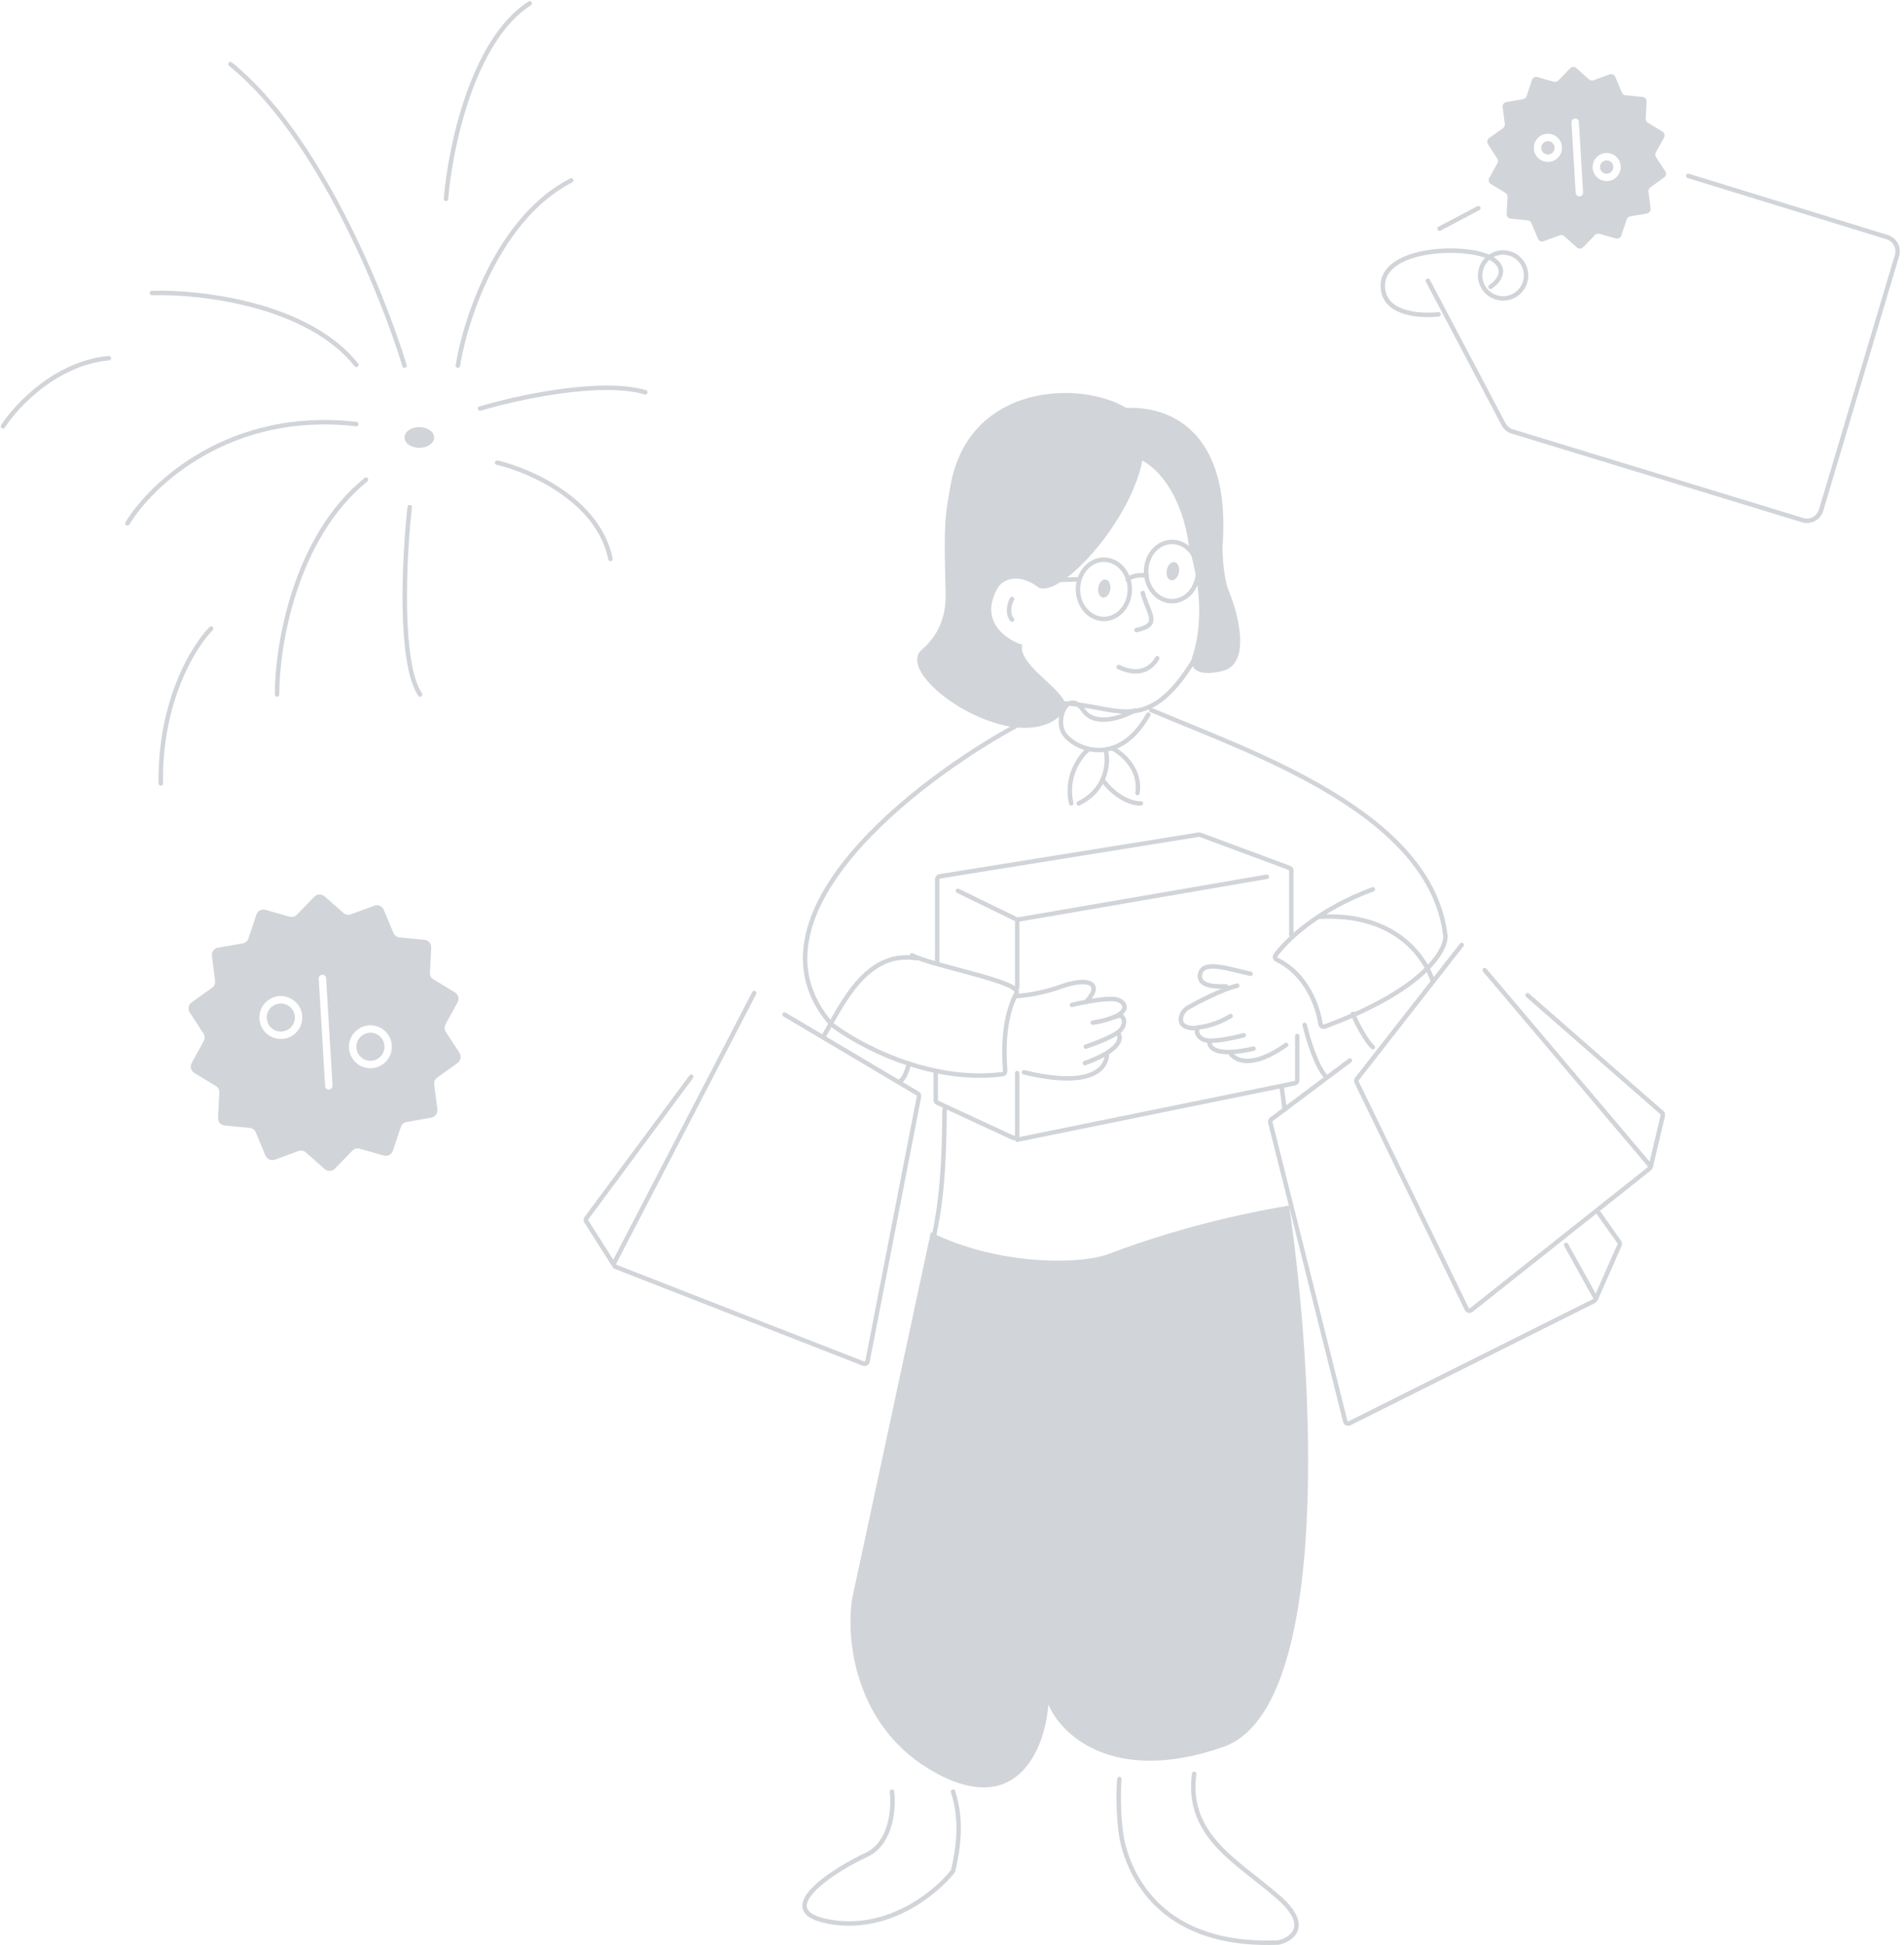 <svg width="1285" height="1313" viewBox="0 0 1285 1313" fill="none" xmlns="http://www.w3.org/2000/svg">
<path d="M686 672.257C690.667 672.091 703.3 670.557 716.5 665.757C733 659.757 745.5 662.757 733 676.257" stroke="#D1D4D8" stroke-width="3" stroke-linecap="round"/>
<path d="M816.225 702.879C815.935 707.492 821.084 713.426 846 707.758" stroke="#D1D4D8" stroke-width="3" stroke-linecap="round"/>
<path d="M809.029 693.517C805.17 694.56 801.345 693.466 799.916 692.787C794.544 690.003 797.122 682.861 801.776 680.077C808.684 676.137 825 667.659 835 665.259" stroke="#D1D4D8" stroke-width="3" stroke-linecap="round"/>
<path d="M830.5 685.757C825.5 688.757 818.5 692.257 808.613 693.502C806.219 696.618 809.242 702.235 816.31 702.429C820.779 702.559 828.077 701.557 839.396 698.746" stroke="#D1D4D8" stroke-width="3" stroke-linecap="round"/>
<circle cx="1014.44" cy="185.917" r="15.5" transform="rotate(-72.883 1014.44 185.917)" stroke="#D1D4D8" stroke-width="3"/>
<path d="M971.541 154.344L997.707 140.499" stroke="#D1D4D8" stroke-width="3" stroke-linecap="round"/>
<path d="M1139.4 118.721L1273.63 160.056C1278.87 161.671 1281.83 167.211 1280.27 172.469L1229.05 344.349C1227.47 349.668 1221.85 352.679 1216.55 351.057L1020.66 291.215C1018.11 290.437 1015.98 288.673 1014.73 286.316L963.676 189.499" stroke="#D1D4D8" stroke-width="3" stroke-linecap="round"/>
<path fill-rule="evenodd" clip-rule="evenodd" d="M1037.59 52.03C1036.05 51.592 1034.43 52.446 1033.92 53.969L1030.28 64.918C1029.93 65.966 1029.04 66.737 1027.95 66.927L1016.58 68.908C1015 69.183 1013.92 70.654 1014.12 72.245L1015.59 83.691C1015.73 84.786 1015.26 85.87 1014.36 86.512L1004.98 93.23C1003.67 94.164 1003.33 95.959 1004.21 97.304L1010.5 106.98C1011.1 107.906 1011.14 109.087 1010.61 110.055L1005.07 120.179C1004.3 121.586 1004.78 123.351 1006.15 124.183L1016.01 130.172C1016.96 130.745 1017.51 131.79 1017.45 132.892L1016.85 144.417C1016.77 146.019 1017.96 147.403 1019.56 147.558L1031.04 148.674C1032.14 148.781 1033.09 149.482 1033.52 150.5L1037.98 161.143C1038.6 162.623 1040.28 163.352 1041.78 162.799L1052.62 158.821C1053.65 158.441 1054.81 158.66 1055.64 159.392L1064.28 167.045C1065.48 168.109 1067.3 168.04 1068.42 166.888L1076.46 158.604C1077.22 157.811 1078.36 157.505 1079.43 157.806L1090.53 160.953C1092.07 161.391 1093.69 160.537 1094.19 159.014L1097.84 148.065C1098.19 147.017 1099.08 146.246 1100.17 146.057L1111.54 144.075C1113.12 143.8 1114.2 142.329 1114 140.738L1112.53 129.292C1112.39 128.197 1112.86 127.113 1113.76 126.471L1123.14 119.753C1124.45 118.819 1124.79 117.024 1123.91 115.679L1117.62 106.003C1117.02 105.077 1116.98 103.896 1117.51 102.928L1123.05 92.804C1123.82 91.397 1123.34 89.632 1121.97 88.8L1112.11 82.811C1111.16 82.238 1110.61 81.193 1110.67 80.091L1111.27 68.566C1111.35 66.964 1110.16 65.58 1108.56 65.425L1097.07 64.309C1095.98 64.202 1095.02 63.501 1094.6 62.483L1090.14 51.84C1089.52 50.36 1087.84 49.631 1086.33 50.184L1075.5 54.162C1074.47 54.542 1073.3 54.323 1072.48 53.591L1063.84 45.938C1062.64 44.874 1060.81 44.943 1059.7 46.095L1051.66 54.379C1050.9 55.172 1049.75 55.478 1048.69 55.177L1037.59 52.03ZM1048.65 97.676C1049.81 99.873 1048.97 102.596 1046.77 103.758C1044.58 104.92 1041.85 104.082 1040.69 101.885C1039.53 99.688 1040.37 96.965 1042.57 95.803C1044.76 94.641 1047.48 95.479 1048.65 97.676ZM1053.07 95.338C1055.52 99.975 1053.75 105.724 1049.11 108.177C1044.47 110.631 1038.73 108.861 1036.27 104.223C1033.82 99.586 1035.59 93.837 1040.23 91.383C1044.86 88.93 1050.61 90.7 1053.07 95.338ZM1086.44 116.713C1088.63 115.55 1089.47 112.827 1088.31 110.631C1087.15 108.434 1084.43 107.595 1082.23 108.758C1080.03 109.92 1079.19 112.643 1080.36 114.84C1081.52 117.036 1084.24 117.875 1086.44 116.713ZM1088.78 121.132C1093.41 118.678 1095.18 112.93 1092.73 108.292C1090.28 103.655 1084.53 101.884 1079.89 104.338C1075.25 106.792 1073.48 112.54 1075.94 117.178C1078.39 121.816 1084.14 123.586 1088.78 121.132ZM1065.58 82.341C1065.5 80.963 1064.31 79.912 1062.94 79.994C1061.56 80.077 1060.51 81.26 1060.59 82.639L1063.42 130.173C1063.5 131.552 1064.69 132.602 1066.07 132.52C1067.44 132.438 1068.5 131.254 1068.41 129.876L1065.58 82.341Z" fill="#D1D4D8"/>
<path fill-rule="evenodd" clip-rule="evenodd" d="M179.125 614.08C176.553 613.351 173.862 614.774 173.017 617.311L167.671 633.376C167.09 635.122 165.598 636.407 163.786 636.723L147.106 639.631C144.472 640.09 142.665 642.54 143.005 645.192L145.159 661.986C145.392 663.811 144.606 665.616 143.11 666.687L129.343 676.544C127.169 678.1 126.605 681.092 128.062 683.334L137.288 697.53C138.291 699.072 138.366 701.041 137.483 702.655L129.356 717.508C128.072 719.854 128.862 722.794 131.147 724.182L145.62 732.969C147.192 733.924 148.114 735.665 148.018 737.502L147.141 754.41C147.002 757.081 148.989 759.387 151.651 759.646L168.502 761.283C170.333 761.461 171.919 762.63 172.63 764.327L179.176 779.941C180.21 782.407 183.001 783.623 185.511 782.702L201.404 776.865C203.131 776.231 205.067 776.596 206.444 777.816L219.116 789.045C221.118 790.818 224.16 790.703 226.021 788.783L237.808 776.629C239.089 775.308 240.992 774.797 242.761 775.299L259.051 779.917C261.623 780.646 264.314 779.222 265.159 776.685L270.505 760.62C271.086 758.875 272.578 757.589 274.39 757.273L291.07 754.366C293.704 753.907 295.511 751.457 295.171 748.804L293.017 732.011C292.784 730.186 293.57 728.38 295.066 727.309L308.833 717.453C311.007 715.896 311.571 712.905 310.114 710.663L300.888 696.467C299.885 694.924 299.81 692.956 300.693 691.342L308.82 676.489C310.104 674.143 309.314 671.203 307.029 669.815L292.556 661.028C290.984 660.073 290.062 658.332 290.158 656.495L291.035 639.586C291.174 636.916 289.187 634.609 286.525 634.351L269.674 632.713C267.843 632.536 266.257 631.367 265.546 629.67L259 614.055C257.966 611.589 255.175 610.373 252.665 611.295L236.772 617.131C235.045 617.766 233.109 617.4 231.732 616.18L219.06 604.952C217.058 603.179 214.016 603.294 212.155 605.214L200.368 617.368C199.087 618.689 197.184 619.199 195.415 618.698L179.125 614.08ZM197.911 682.332C200.36 686.961 198.593 692.7 193.963 695.149C189.334 697.598 183.595 695.831 181.146 691.202C178.697 686.572 180.464 680.834 185.093 678.385C189.723 675.935 195.461 677.702 197.911 682.332ZM202.33 679.993C206.071 687.064 203.372 695.828 196.302 699.569C189.231 703.309 180.467 700.61 176.727 693.54C172.986 686.47 175.685 677.706 182.755 673.965C189.825 670.224 198.589 672.923 202.33 679.993ZM254.43 714.899C259.059 712.45 260.827 706.711 258.377 702.082C255.928 697.452 250.189 695.685 245.56 698.134C240.931 700.584 239.163 706.322 241.613 710.952C244.062 715.581 249.801 717.348 254.43 714.899ZM256.768 719.318C263.839 715.578 266.538 706.814 262.797 699.743C259.056 692.673 250.292 689.974 243.222 693.715C236.152 697.456 233.452 706.22 237.193 713.29C240.934 720.36 249.698 723.059 256.768 719.318ZM220.097 660.258C220.014 658.88 218.831 657.829 217.452 657.911C216.074 657.993 215.023 659.177 215.105 660.556L219.424 733.024C219.506 734.403 220.69 735.453 222.069 735.371C223.447 735.289 224.498 734.105 224.415 732.727L220.097 660.258Z" fill="#D1D4D8"/>
<path d="M1005.91 193.65C1011.16 190.157 1018.58 181.371 1006.26 174.171C990.845 165.172 933.12 166.556 933.25 192.965C933.34 211.142 955.962 213.646 970.882 212.185" stroke="#D1D4D8" stroke-width="3" stroke-linecap="round"/>
<path d="M273 246.758C258.5 198.758 214.7 90.858 155.5 43.258" stroke="#D1D4D8" stroke-width="3" stroke-linecap="round"/>
<path d="M301 134.258C303.667 100.591 318.7 27.058 357.5 2.258" stroke="#D1D4D8" stroke-width="3" stroke-linecap="round"/>
<path d="M309 246.758C314 215.591 336.3 146.958 385.5 121.758" stroke="#D1D4D8" stroke-width="3" stroke-linecap="round"/>
<path d="M324 275.757C348.5 268.424 405.1 255.957 435.5 264.757" stroke="#D1D4D8" stroke-width="3" stroke-linecap="round"/>
<path d="M335.5 312.258C357.667 317.424 404 337.658 412 377.258" stroke="#D1D4D8" stroke-width="3" stroke-linecap="round"/>
<path d="M276.5 342.258C272.833 375.424 269.1 447.158 283.5 468.758" stroke="#D1D4D8" stroke-width="3" stroke-linecap="round"/>
<path d="M187 468.758C186.833 436.758 198.6 362.958 247 323.758" stroke="#D1D4D8" stroke-width="3" stroke-linecap="round"/>
<path d="M142.501 424.258C130.834 435.924 107.701 473.158 108.501 528.758" stroke="#D1D4D8" stroke-width="3" stroke-linecap="round"/>
<path d="M86 353.257C102 326.757 155.3 276.257 240.5 286.257" stroke="#D1D4D8" stroke-width="3" stroke-linecap="round"/>
<path d="M2 287.758C11 273.758 37.9 244.958 73.5 241.758" stroke="#D1D4D8" stroke-width="3" stroke-linecap="round"/>
<path d="M102.5 197.757C134.833 196.757 207.7 205.057 240.5 246.257" stroke="#D1D4D8" stroke-width="3" stroke-linecap="round"/>
<ellipse cx="283" cy="295.258" rx="10" ry="7" fill="#D1D4D8"/>
<path d="M509 670.258L414.525 852.283C413.977 853.338 414.465 854.635 415.572 855.067L582.767 920.385C583.929 920.84 585.219 920.13 585.458 918.904L620.231 740.141C620.392 739.311 620.015 738.47 619.288 738.039L529.5 684.758" stroke="#D1D4D8" stroke-width="3" stroke-linecap="round"/>
<path d="M414 853.258L395.734 824.417C395.292 823.718 395.324 822.82 395.817 822.156L466.5 726.758" stroke="#D1D4D8" stroke-width="3" stroke-linecap="round"/>
<path d="M1057 840.258L1076.49 875.433C1077.04 876.428 1076.65 877.682 1075.63 878.191L910.729 960.643C909.585 961.215 908.205 960.581 907.894 959.341L857.323 757.547C857.127 756.766 857.419 755.944 858.063 755.461L911 715.758" stroke="#D1D4D8" stroke-width="3" stroke-linecap="round"/>
<path d="M1077 876.758L1093.04 840.294C1093.33 839.651 1093.25 838.907 1092.85 838.334L1079 818.758" stroke="#D1D4D8" stroke-width="3" stroke-linecap="round"/>
<path d="M986.5 637.758L915.768 728.275C915.298 728.876 915.211 729.693 915.545 730.38L989.911 883.515C990.47 884.666 991.951 885.003 992.953 884.208L1112.88 789.041C1113.77 788.339 1113.9 787.044 1113.17 786.182L1002 654.758" stroke="#D1D4D8" stroke-width="3" stroke-linecap="round"/>
<path d="M1114 787.758L1122.22 752.93C1122.39 752.209 1122.15 751.453 1121.59 750.965L1031 671.758" stroke="#D1D4D8" stroke-width="3" stroke-linecap="round"/>
<path d="M967 662.259C962 646.425 942.1 615.959 890.5 618.759" stroke="#D1D4D8" stroke-width="3" stroke-linecap="round"/>
<path d="M880.5 691.758C882.5 700.258 888.1 719.058 894.5 726.258" stroke="#D1D4D8" stroke-width="3" stroke-linecap="round"/>
<path d="M913 684.258C915.333 689.758 921.3 701.958 926.5 706.758" stroke="#D1D4D8" stroke-width="3" stroke-linecap="round"/>
<path d="M686.001 489.758C618.216 526.731 498.373 618.726 560.866 691.102C560.953 691.203 561.048 691.294 561.153 691.375C579.376 705.395 627.43 731.288 676.652 725.009C677.692 724.876 678.441 723.949 678.373 722.903C677.322 706.879 677.338 687.102 686.001 670.258C689.895 662.686 630 652.258 615.5 644.758" stroke="#D1D4D8" stroke-width="3" stroke-linecap="round"/>
<path d="M556 699.258C568.167 678.258 584.5 641.158 618.5 646.758" stroke="#D1D4D8" stroke-width="3" stroke-linecap="round"/>
<path d="M613.5 717.758C612.667 721.091 610.4 728.058 608 729.258" stroke="#D1D4D8" stroke-width="3" stroke-linecap="round"/>
<path d="M765.678 479.581C757.394 484.212 738.914 490.694 731.267 479.581C721.709 465.69 713.106 482.166 716.929 492.827C720.753 503.487 753.204 521.232 775 482.311" stroke="#D1D4D8" stroke-width="3" stroke-linecap="round"/>
<path d="M770 542.237C765.527 542.536 754.066 539.759 744 526.258" stroke="#D1D4D8" stroke-width="3" stroke-linecap="round"/>
<path d="M746.623 508.258C747.384 512.415 747.217 519.469 743.996 526.46C741.274 532.368 736.369 538.231 728 542.258" stroke="#D1D4D8" stroke-width="3" stroke-linecap="round"/>
<path d="M734 506.258C728.318 511.219 718.959 524.535 722.97 542.258" stroke="#D1D4D8" stroke-width="3" stroke-linecap="round"/>
<path d="M751 505.258C757.584 508.63 770.139 519.351 767.687 535.258" stroke="#D1D4D8" stroke-width="3" stroke-linecap="round"/>
<path d="M756.244 305.703C788.84 310.399 800.61 350.098 802.421 369.361C811.73 399.926 810.905 425.306 804.344 444.306C803.25 449.121 805.862 457.579 825.057 452.884C844.253 448.188 836.074 415.411 829.585 399.61C825.963 391.303 825.057 375.983 825.057 369.361C831.939 280.15 777.22 270.488 749 276.809C757.692 282.588 757.451 298.48 756.244 305.703Z" fill="#D1D4D8"/>
<path d="M641.749 326.363C655.796 253.843 740.083 257.015 765.459 279.224C794.008 315.485 721.05 405.229 701.112 396.618C686.973 385.739 676.364 391.632 673.469 396.618C660.419 419.099 678.907 431.669 689.783 435.144C686.883 450.736 724.222 467.779 718.785 479.563C689.783 516.277 600.965 456.447 622.264 438.317C639.302 423.813 638.38 405.23 638.124 396.618C636.764 350.84 638.124 347.213 641.749 326.363Z" fill="#D1D4D8"/>
<path d="M767 425.258C783.979 421.686 775.018 414.544 771.245 400.258" stroke="#D1D4D8" stroke-width="3" stroke-linecap="round"/>
<ellipse cx="791.558" cy="385.544" rx="4.149" ry="6.224" transform="rotate(11.011 791.558 385.544)" fill="#D1D4D8"/>
<ellipse cx="745.276" cy="397.234" rx="4.094" ry="6.141" transform="rotate(8.554 745.276 397.234)" fill="#D1D4D8"/>
<path d="M683 404.258C681.491 407.058 679.378 413.778 683 418.258" stroke="#D1D4D8" stroke-width="3" stroke-linecap="round"/>
<path d="M715 474.695C752.391 474.695 773.114 499.226 806 445.258" stroke="#D1D4D8" stroke-width="3" stroke-linecap="round"/>
<path d="M755 450.192C769.5 457.258 777.829 450.192 781 444.258" stroke="#D1D4D8" stroke-width="3" stroke-linecap="round"/>
<path d="M762.5 397.758C762.5 408.983 754.496 417.758 745 417.758C735.504 417.758 727.5 408.983 727.5 397.758C727.5 386.532 735.504 377.758 745 377.758C754.496 377.758 762.5 386.532 762.5 397.758Z" stroke="#D1D4D8" stroke-width="3"/>
<path d="M808.5 385.758C808.5 396.983 800.496 405.758 791 405.758C781.504 405.758 773.5 396.983 773.5 385.758C773.5 374.532 781.504 365.758 791 365.758C800.496 365.758 808.5 374.532 808.5 385.758Z" stroke="#D1D4D8" stroke-width="3"/>
<path d="M774 388.545C771.06 388.028 764.343 387.847 761 391.258" stroke="#D1D4D8" stroke-width="3" stroke-linecap="round"/>
<path d="M728.03 390.979L713.984 391.432" stroke="#D1D4D8" stroke-width="3" stroke-linecap="round"/>
<path d="M777 479.258C844 507.758 965.9 548.158 975.5 631.758C975.829 642.129 959.897 668.697 893.974 692.861C892.742 693.312 891.388 692.481 891.198 691.183C889.426 679.082 881.673 657.26 861.67 647.723C860.55 647.189 860.107 645.801 860.834 644.795C868.338 634.421 889.789 613.744 926.5 600.258" stroke="#D1D4D8" stroke-width="3" stroke-linecap="round"/>
<path d="M632.5 649.758V593.462C632.5 592.48 633.213 591.643 634.182 591.487L808.98 563.342C809.321 563.287 809.67 563.321 809.994 563.441L870.196 585.774C870.98 586.065 871.5 586.813 871.5 587.649V630.758" stroke="#D1D4D8" stroke-width="3" stroke-linecap="round"/>
<path d="M631.5 724.258V742.481C631.5 743.259 631.952 743.967 632.659 744.295L683.659 767.941C684.984 768.555 686.5 767.587 686.5 766.126V724.258" stroke="#D1D4D8" stroke-width="3" stroke-linecap="round"/>
<path d="M686.5 769.258L873.899 731.084C874.831 730.894 875.5 730.075 875.5 729.124V699.258" stroke="#D1D4D8" stroke-width="3" stroke-linecap="round"/>
<path d="M686.5 666.758V622.008C686.5 621.243 686.064 620.545 685.376 620.21L646.5 601.258" stroke="#D1D4D8" stroke-width="3" stroke-linecap="round"/>
<path d="M686.5 620.758L855 591.758" stroke="#D1D4D8" stroke-width="3" stroke-linecap="round"/>
<path d="M637.5 748.758C637.167 763.258 637.7 800.458 630.5 833.258" stroke="#D1D4D8" stroke-width="3" stroke-linecap="round"/>
<path d="M867 748.758L865 733.758" stroke="#D1D4D8" stroke-width="3" stroke-linecap="round"/>
<path d="M870 813.759C886.493 925.519 899.784 1153.24 825.528 1179.1C751.263 1204.97 715.923 1170.71 707.532 1150.35C705.599 1178.4 687.794 1226.97 632.049 1196.9C576.303 1166.82 570.873 1105.72 575.127 1078.92L628.218 831.694C671.992 853.643 728 854.061 748.5 846.259C802.1 825.859 851.833 816.592 870 813.759Z" fill="#D1D4D8"/>
<path d="M601.985 1209.26C603.656 1223.15 600.314 1244.79 584.714 1251.94C565.21 1260.87 515.221 1291.14 563.215 1297.59C601.61 1302.75 632.538 1276.58 643.21 1262.85C646.876 1246.97 649.485 1228.61 643.21 1209.26" stroke="#D1D4D8" stroke-width="3" stroke-linecap="round"/>
<path d="M755.45 1200.75C754.542 1210.65 754.765 1233.77 758.416 1246.69C767.638 1279.37 795.527 1313.95 862.961 1311.09C872.046 1308.93 884.765 1299.81 862.961 1280.64C854.99 1273.64 846.351 1267.23 838.226 1260.61C818.548 1244.58 801.989 1227.3 805.932 1197.26" stroke="#D1D4D8" stroke-width="3" stroke-linecap="round"/>
<path d="M830 710.258C832.833 715.591 844.4 722.058 868 705.258" stroke="#D1D4D8" stroke-width="3" stroke-linecap="round"/>
<path d="M754.534 697.28C757.284 700.996 756.186 708.774 732.189 717.555" stroke="#D1D4D8" stroke-width="3" stroke-linecap="round"/>
<path d="M752.086 686.298C755.337 685.334 757.573 682.976 758.282 681.916C760.844 677.779 755.683 674.167 751.055 674.319C748.558 674.044 739.55 674.438 723.494 678.222" stroke="#D1D4D8" stroke-width="3" stroke-linecap="round"/>
<path d="M737.5 690.229C745 689.229 749.5 687.229 755.825 685.273C759.528 686.589 760.043 692.946 754.214 696.95C750.534 699.488 743.862 702.612 732.833 706.402" stroke="#D1D4D8" stroke-width="3" stroke-linecap="round"/>
<path d="M746.981 710.958C747.5 716.975 742.5 736.229 691.001 723.728" stroke="#D1D4D8" stroke-width="3" stroke-linecap="round"/>
<path d="M827.494 665.757C822.995 665.757 807.993 666.756 809.998 657.256C812.002 647.755 829.997 654.257 844.004 657.256" stroke="#D1D4D8" stroke-width="3" stroke-linecap="round"/>
</svg>
